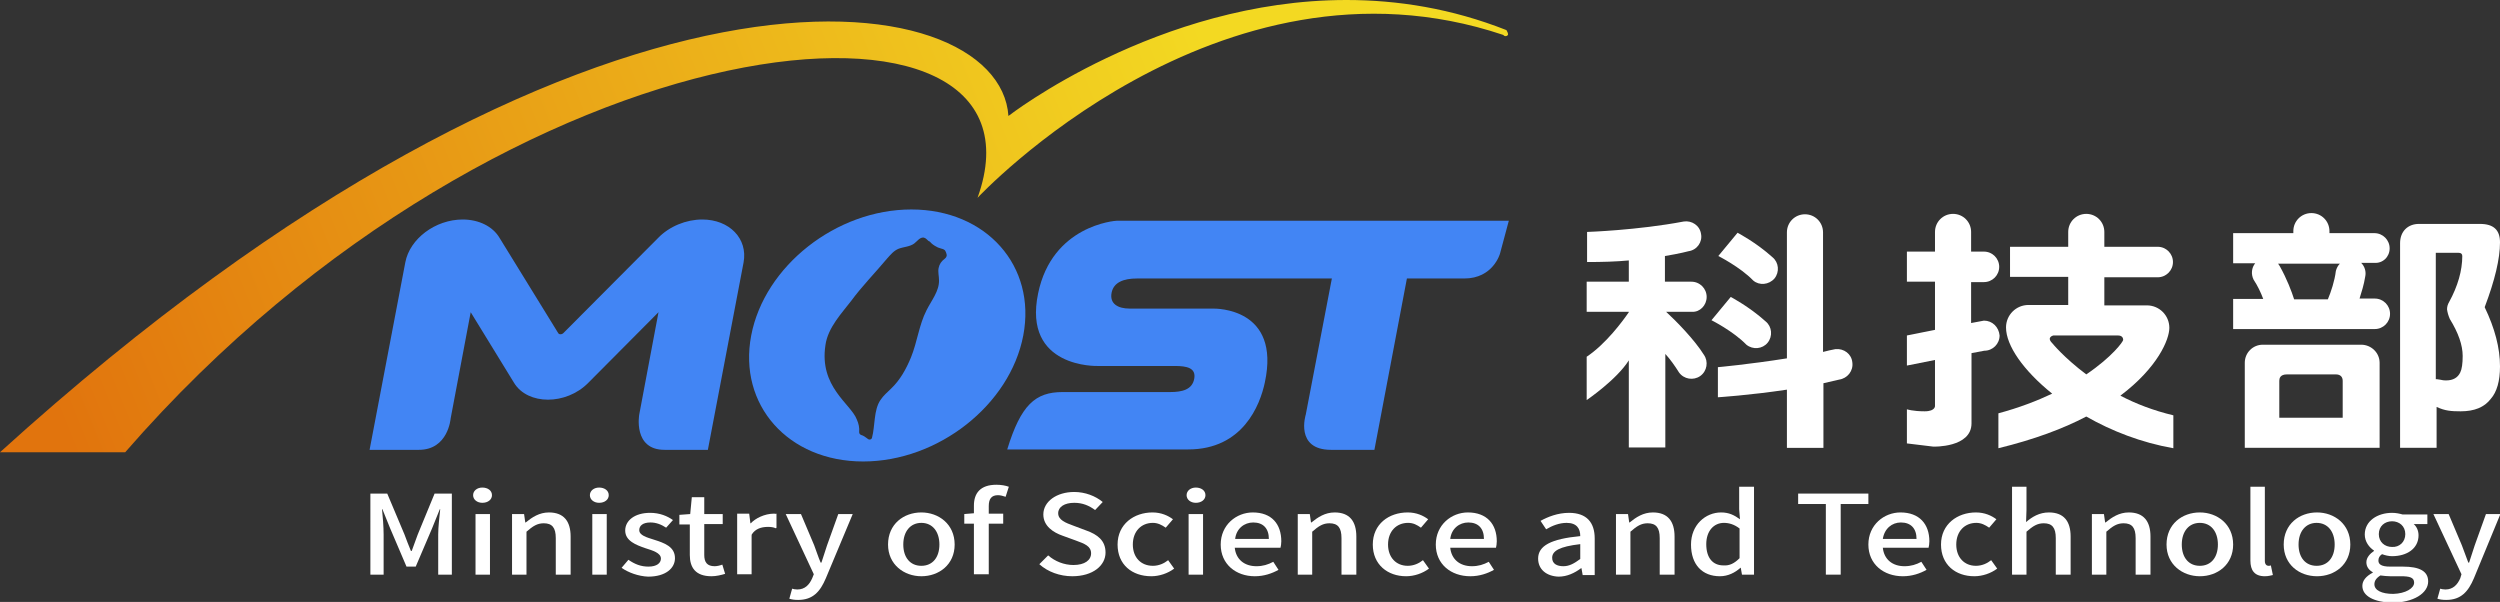 <?xml version="1.0" encoding="utf-8"?>
<!-- Generator: Adobe Illustrator 26.2.1, SVG Export Plug-In . SVG Version: 6.00 Build 0)  -->
<svg version="1.1" id="圖層_1" xmlns="http://www.w3.org/2000/svg" xmlns:xlink="http://www.w3.org/1999/xlink" x="0px" y="0px"
	 viewBox="0 0 623 150" style="enable-background:new 0 0 623 150;" xml:space="preserve">
<rect x="0" y="0" width="623" height="150" fill="#333333" stroke="none"/>
<style type="text/css">
	
		.st0{clip-path:url(#SVGID_00000123431929424273423880000010928493601212021129_);fill:url(#SVGID_00000053507216750467895210000014650796289502577538_);}
	.st1{fill:#4285F4;}
	.st2{fill:#FFFFFF;}
</style>
<g>
	<g>
		<defs>
			<path id="SVGID_1_" d="M251.3,28.9C249.1-4.7,147.4-21,0,112.7h31.2C127.3,2.2,264.7-9.2,243.6,49.3c0,0,60-64.4,131-40.6
				c0.3,0.4,0.8,0.4,1.1,0.1c0.3-0.3-0.1-0.9-0.3-1.3C361.7,2.1,348.3,0,335.5,0C288.5,0,251.3,28.9,251.3,28.9"/>
		</defs>
		<clipPath id="SVGID_00000041260080158203555910000017028223784113532064_">
			<use xlink:href="#SVGID_1_"  style="overflow:visible;"/>
		</clipPath>
		
			<linearGradient id="SVGID_00000089549010759438929250000013704571085247772576_" gradientUnits="userSpaceOnUse" x1="-108.458" y1="372.756" x2="-107.526" y2="372.756" gradientTransform="matrix(300.432 -122.978 -122.978 -300.432 78442.359 98765.609)">
			<stop  offset="0" style="stop-color:#E1740D"/>
			<stop  offset="1" style="stop-color:#F3D922"/>
		</linearGradient>
		
			<polygon style="clip-path:url(#SVGID_00000041260080158203555910000017028223784113532064_);fill:url(#SVGID_00000089549010759438929250000013704571085247772576_);" points="
			-46.9,-1.8 322,-152.7 422.8,93.5 53.9,244.5 		"/>
	</g>
	<path class="st1" d="M364.9,69.4h-14.3l-8.1,42.7h-10.8c-9.1,0-6.3-8.8-6.3-8.8l6.5-33.9h-48.6c-3.2,0-5.8,0.9-6.3,3.6
		c-0.5,2.7,1.6,3.9,4.5,3.9h20.8c0.7,0,16.9-0.2,12.9,18.4c-1.2,5.7-5.5,16.7-19.1,16.7h-45.1c3.4-11.1,7-14.3,13.8-14.3h26.8
		c3,0,5.5-0.6,6-3.3c0.5-2.7-1.8-3.2-4.8-3.2h-19.3c0,0-18.7,0.6-14.8-18.1c3.5-16.9,19.1-18.1,19.7-18.1H376l-2.2,8.2
		C373.8,63.2,372.1,69.4,364.9,69.4"/>
	<path class="st1" d="M92.1,112.1l8.9-46.7c1.1-5.9,7.5-10.7,14.3-10.7c4,0,7.5,1.7,9.2,4.6L139.1,83c0.2,0.4,0.9,0.4,1.3,0
		l23.6-23.7c2.8-2.9,7-4.6,11-4.6c6.8,0,11.4,4.8,10.3,10.7l-8.9,46.7h-10.8c-7.9,0-6.3-8.8-6.3-8.8l4.8-25.5l-17.5,17.6
		c-5.5,5.6-15.1,5.6-18.5,0l-10.8-17.6l-5,26.5c0,0-0.6,7.8-7.9,7.8H92.1z"/>
	<path class="st2" d="M92.3,123h4.2l4.3,10.2c0.5,1.3,1,2.7,1.6,4.1h0.2c0.5-1.4,1-2.7,1.5-4.1l4.2-10.2h4.3v20.2h-3.4v-10
		c0-1.8,0.3-4.4,0.5-6.3h-0.1l-1.9,4.7l-4.1,9.6h-2.3l-4.1-9.6l-1.9-4.7h-0.1c0.2,1.8,0.4,4.5,0.4,6.3v10h-3.3V123z"/>
	<path class="st2" d="M117.9,123.4c0-1.1,1-1.9,2.3-1.9c1.3,0,2.4,0.7,2.4,1.9c0,1.1-1,1.9-2.4,1.9
		C118.9,125.3,117.9,124.5,117.9,123.4 M118.5,128.1h3.6v15.1h-3.6V128.1z"/>
	<path class="st2" d="M127.6,128.1h3l0.3,2.1h0.1c1.6-1.3,3.4-2.5,5.8-2.5c3.7,0,5.4,2.2,5.4,6v9.5h-3.7v-9.1c0-2.6-0.9-3.7-3-3.7
		c-1.6,0-2.7,0.7-4.3,2.1v10.7h-3.6V128.1z"/>
	<path class="st2" d="M147,123.4c0-1.1,1-1.9,2.3-1.9c1.3,0,2.4,0.7,2.4,1.9c0,1.1-1,1.9-2.4,1.9C148,125.3,147,124.5,147,123.4
		 M147.6,128.1h3.6v15.1h-3.6V128.1z"/>
	<path class="st2" d="M154.9,141.5l1.7-2c1.6,1.1,3.1,1.7,5,1.7c2.1,0,3.1-0.9,3.1-2c0-1.4-2-2-3.9-2.6c-2.3-0.8-5-1.8-5-4.4
		c0-2.5,2.4-4.4,6.2-4.4c2.4,0,4.3,0.8,5.7,1.8l-1.7,1.9c-1.2-0.8-2.5-1.3-3.9-1.3c-1.9,0-2.8,0.8-2.8,1.9c0,1.3,1.8,1.8,3.7,2.4
		c2.5,0.8,5.2,1.7,5.2,4.6c0,2.5-2.3,4.6-6.7,4.6C159.1,143.6,156.6,142.7,154.9,141.5"/>
	<path class="st2" d="M171.9,138.3v-7.6h-2.6v-2.4l2.7-0.2l0.4-4.2h3.1v4.2h4.6v2.5h-4.6v7.7c0,1.8,0.7,2.8,2.6,2.8
		c0.6,0,1.4-0.2,1.9-0.4l0.7,2.3c-1,0.3-2.2,0.6-3.4,0.6C173.3,143.6,171.9,141.4,171.9,138.3"/>
	<path class="st2" d="M205.8,144.1c-1.4,3.3-3.2,5.4-6.9,5.4c-0.9,0-1.6-0.1-2.2-0.3l0.7-2.5c0.3,0.1,0.8,0.2,1.3,0.2
		c1.9,0,3-1.2,3.7-2.8l0.4-1l-7-15h3.8l3.3,7.8c0.5,1.3,1,2.9,1.6,4.3h0.2l1.4-4.3l2.8-7.8h3.6L205.8,144.1z"/>
	<path class="st2" d="M221.3,135.7c0-5.1,3.9-8,8.3-8c4.3,0,8.3,2.9,8.3,8c0,5-3.9,7.9-8.3,7.9C225.3,143.6,221.3,140.7,221.3,135.7
		 M234.1,135.7c0-3.2-1.7-5.4-4.5-5.4c-2.7,0-4.5,2.1-4.5,5.4c0,3.2,1.7,5.3,4.5,5.3C232.4,141,234.1,138.9,234.1,135.7"/>
	<path class="st2" d="M250.6,123.8c-0.6-0.2-1.3-0.4-1.9-0.4c-1.6,0-2.3,0.9-2.3,2.7v1.9h3.6v2.5h-3.6v12.6h-3.7v-12.6h-2.4v-2.4
		l2.4-0.2v-1.9c0-3.1,1.6-5.2,5.6-5.2c1.2,0,2.3,0.2,3.1,0.5L250.6,123.8z"/>
	<path class="st2" d="M259,140.6l2.2-2.2c1.7,1.5,4,2.4,6.3,2.4c2.8,0,4.4-1.2,4.4-2.9c0-1.8-1.6-2.4-3.8-3.2l-3.3-1.2
		c-2.3-0.8-4.8-2.4-4.8-5.3c0-3.2,3.3-5.6,7.7-5.6c2.7,0,5.3,1,7.1,2.5l-1.9,2c-1.5-1.1-3.1-1.8-5.2-1.8c-2.4,0-4,1-4,2.6
		c0,1.7,1.9,2.4,3.8,3.1l3.2,1.2c2.8,1,4.8,2.5,4.8,5.5c0,3.2-3.1,5.9-8.3,5.9C264.1,143.6,261.1,142.5,259,140.6"/>
	<path class="st2" d="M278.5,135.7c0-5.1,4.1-8,8.7-8c2.2,0,3.9,0.8,5.1,1.7l-1.8,2.1c-1-0.7-2-1.2-3.2-1.2c-2.9,0-5,2.1-5,5.4
		c0,3.2,2,5.3,5,5.3c1.5,0,2.8-0.6,3.8-1.4l1.5,2.1c-1.6,1.2-3.7,1.9-5.7,1.9C282.1,143.6,278.5,140.7,278.5,135.7"/>
	<path class="st2" d="M295.7,123.4c0-1.1,1-1.9,2.3-1.9c1.3,0,2.4,0.7,2.4,1.9c0,1.1-1,1.9-2.4,1.9
		C296.7,125.3,295.7,124.5,295.7,123.4 M296.2,128.1h3.6v15.1h-3.6V128.1z"/>
	<path class="st2" d="M304.2,135.7c0-4.9,3.9-8,8-8c4.7,0,7.1,2.9,7.1,7.2c0,0.6-0.1,1.2-0.2,1.6h-11.4c0.3,2.9,2.4,4.6,5.4,4.6
		c1.6,0,2.9-0.4,4.2-1.1l1.3,2c-1.6,0.9-3.6,1.6-5.9,1.6C308,143.6,304.2,140.6,304.2,135.7 M316.2,134.3c0-2.6-1.4-4.1-3.9-4.1
		c-2.2,0-4.2,1.5-4.5,4.1H316.2z"/>
	<path class="st2" d="M323.4,128.1h3l0.3,2.1h0.1c1.6-1.3,3.4-2.5,5.8-2.5c3.7,0,5.4,2.2,5.4,6v9.5h-3.7v-9.1c0-2.6-0.9-3.7-3-3.7
		c-1.6,0-2.7,0.7-4.3,2.1v10.7h-3.6V128.1z"/>
	<path class="st2" d="M342.1,135.7c0-5.1,4-8,8.7-8c2.2,0,3.9,0.8,5.1,1.7l-1.8,2.1c-1-0.7-1.9-1.2-3.2-1.2c-2.9,0-5,2.1-5,5.4
		c0,3.2,2,5.3,4.9,5.3c1.5,0,2.8-0.6,3.8-1.4l1.5,2.1c-1.6,1.2-3.7,1.9-5.7,1.9C345.8,143.6,342.1,140.7,342.1,135.7"/>
	<path class="st2" d="M357.8,135.7c0-4.9,3.9-8,8-8c4.7,0,7.2,2.9,7.2,7.2c0,0.6-0.1,1.2-0.2,1.6h-11.4c0.3,2.9,2.4,4.6,5.4,4.6
		c1.6,0,2.9-0.4,4.2-1.1l1.3,2c-1.6,0.9-3.6,1.6-5.9,1.6C361.6,143.6,357.8,140.6,357.8,135.7 M369.8,134.3c0-2.6-1.4-4.1-3.9-4.1
		c-2.2,0-4.2,1.5-4.5,4.1H369.8z"/>
	<path class="st2" d="M383.3,139.2c0-3.2,3.2-4.9,10.5-5.6c0-1.8-0.8-3.3-3.4-3.3c-1.8,0-3.6,0.7-5.1,1.6l-1.4-2.1
		c1.8-1,4.3-2,7.1-2c4.4,0,6.4,2.4,6.4,6.4v9.1h-3l-0.3-1.7H394c-1.6,1.2-3.5,2.1-5.6,2.1C385.4,143.6,383.3,141.9,383.3,139.2
		 M393.8,139.3v-3.7c-5.2,0.6-7,1.7-7,3.4c0,1.5,1.2,2.1,2.8,2.1C391.1,141.1,392.3,140.4,393.8,139.3"/>
	<path class="st2" d="M402.7,128.1h3l0.3,2.1h0.1c1.6-1.3,3.4-2.5,5.8-2.5c3.7,0,5.4,2.2,5.4,6v9.5h-3.7v-9.1c0-2.6-0.9-3.7-3-3.7
		c-1.6,0-2.7,0.7-4.3,2.1v10.7h-3.6V128.1z"/>
	<path class="st2" d="M421.4,135.7c0-4.9,3.6-8,7.5-8c2,0,3.3,0.7,4.7,1.7l-0.2-2.5v-5.6h3.7v21.9h-3l-0.3-1.7h-0.1
		c-1.3,1.2-3.1,2.1-5.1,2.1C424.2,143.6,421.4,140.7,421.4,135.7 M433.5,139.1v-7.4c-1.3-1-2.6-1.4-3.9-1.4c-2.5,0-4.4,2-4.4,5.3
		c0,3.4,1.6,5.3,4.3,5.3C431,141,432.2,140.4,433.5,139.1"/>
	<polygon class="st2" points="455,125.6 448.1,125.6 448.1,123 465.6,123 465.6,125.6 458.7,125.6 458.7,143.2 455,143.2 	"/>
	<path class="st2" d="M465.6,135.7c0-4.9,3.9-8,8-8c4.7,0,7.2,2.9,7.2,7.2c0,0.6-0.1,1.2-0.2,1.6h-11.4c0.3,2.9,2.4,4.6,5.4,4.6
		c1.6,0,2.9-0.4,4.2-1.1l1.3,2c-1.6,0.9-3.6,1.6-5.9,1.6C469.4,143.6,465.6,140.6,465.6,135.7 M477.6,134.3c0-2.6-1.4-4.1-3.9-4.1
		c-2.2,0-4.1,1.5-4.5,4.1H477.6z"/>
	<path class="st2" d="M483.7,135.7c0-5.1,4.1-8,8.7-8c2.2,0,3.9,0.8,5.1,1.7l-1.8,2.1c-1-0.7-2-1.2-3.2-1.2c-2.9,0-5,2.1-5,5.4
		c0,3.2,2,5.3,4.9,5.3c1.5,0,2.8-0.6,3.8-1.4l1.5,2.1c-1.6,1.2-3.7,1.9-5.7,1.9C487.3,143.6,483.7,140.7,483.7,135.7"/>
	<path class="st2" d="M501.4,121.3h3.6v5.8l-0.1,3c1.5-1.3,3.3-2.4,5.7-2.4c3.7,0,5.4,2.2,5.4,6v9.5h-3.7v-9.1c0-2.6-0.9-3.7-3-3.7
		c-1.6,0-2.7,0.7-4.3,2.1v10.7h-3.6V121.3z"/>
	<path class="st2" d="M521.3,128.1h3l0.3,2.1h0.1c1.6-1.3,3.4-2.5,5.8-2.5c3.7,0,5.4,2.2,5.4,6v9.5h-3.7v-9.1c0-2.6-0.9-3.7-3-3.7
		c-1.6,0-2.7,0.7-4.3,2.1v10.7h-3.6V128.1z"/>
	<path class="st2" d="M539.9,135.7c0-5.1,3.9-8,8.3-8c4.3,0,8.3,2.9,8.3,8c0,5-3.9,7.9-8.3,7.9C543.9,143.6,539.9,140.7,539.9,135.7
		 M552.7,135.7c0-3.2-1.7-5.4-4.5-5.4c-2.7,0-4.5,2.1-4.5,5.4c0,3.2,1.7,5.3,4.5,5.3C551,141,552.7,138.9,552.7,135.7"/>
	<path class="st2" d="M560.8,139.7v-18.4h3.6v18.5c0,0.9,0.5,1.2,0.9,1.2c0.2,0,0.3,0,0.6-0.1l0.5,2.4c-0.5,0.1-1.1,0.3-2,0.3
		C561.8,143.6,560.8,142.1,560.8,139.7"/>
	<path class="st2" d="M569.1,135.7c0-5.1,3.9-8,8.3-8c4.3,0,8.3,2.9,8.3,8c0,5-3.9,7.9-8.3,7.9C573,143.6,569.1,140.7,569.1,135.7
		 M581.8,135.7c0-3.2-1.7-5.4-4.5-5.4c-2.7,0-4.5,2.1-4.5,5.4c0,3.2,1.7,5.3,4.5,5.3C580.1,141,581.8,138.9,581.8,135.7"/>
	<path class="st2" d="M588.7,146c0-1.3,0.9-2.4,2.6-3.3v-0.1c-0.9-0.5-1.6-1.3-1.6-2.5c0-1.2,1-2.2,1.9-2.8v-0.1
		c-1.2-0.8-2.3-2.2-2.3-4c0-3.4,3.2-5.4,6.8-5.4c1,0,1.9,0.2,2.6,0.4h6.2v2.4h-3.4c0.7,0.6,1.2,1.6,1.2,2.8c0,3.3-2.9,5.2-6.6,5.2
		c-0.8,0-1.7-0.2-2.5-0.5c-0.6,0.4-0.9,0.9-0.9,1.6c0,0.9,0.7,1.5,2.9,1.5h3.2c4.1,0,6.3,1.1,6.3,3.7c0,2.9-3.6,5.3-9.2,5.3
		C591.7,150,588.7,148.6,588.7,146 M601.6,145.2c0-1.3-1.1-1.6-3.3-1.6h-2.7c-0.8,0-1.6-0.1-2.4-0.2c-1.1,0.7-1.5,1.4-1.5,2.2
		c0,1.5,1.8,2.4,4.7,2.4C599.5,147.9,601.6,146.6,601.6,145.2 M599.4,133.1c0-2-1.5-3.2-3.3-3.2c-1.8,0-3.3,1.2-3.3,3.2
		c0,2,1.5,3.2,3.3,3.2C597.9,136.4,599.4,135.1,599.4,133.1"/>
	<path class="st2" d="M616.5,144.1c-1.4,3.3-3.2,5.4-6.9,5.4c-0.9,0-1.6-0.1-2.2-0.3l0.7-2.5c0.3,0.1,0.8,0.2,1.3,0.2
		c1.9,0,3-1.2,3.7-2.8l0.3-1l-7-15h3.8l3.3,7.8c0.5,1.3,1.1,2.9,1.6,4.3h0.2l1.4-4.3l2.8-7.8h3.6L616.5,144.1z"/>
	<path class="st2" d="M192.9,128c-2.4,0-4.7,1.2-5.8,2.4H187l-0.3-2.4h-3v15.1h3.6v-9.5c0-0.2,0-0.4,0.1-0.5c0.8-1.2,2.1-1.8,4-1.8
		c0.7,0,1.4,0.1,1.8,0.3c0.2,0.1,0.3,0,0.3-0.2v-3.4C193.3,128.1,193.1,128,192.9,128"/>
	<path class="st2" d="M619.2,76.6l0-0.1c2.5-6.6,3.8-12,3.8-16.1c0-3.1-1.6-4.6-5-4.6h-15.2c-2.7,0-4.7,1.8-4.7,4.8v51h9.1v-10.2
		c2.1,1,3.7,1.1,6,1.1c3.4,0,5.9-1,7.5-3.1c1.5-1.7,2.3-4.4,2.3-8.1c0-4.6-1.3-9.5-3.8-14.7L619.2,76.6z M610.5,79.5
		c2.1,3.4,3.2,6.5,3.2,9.2c0,1.9-0.2,3.3-0.6,4.1c-0.6,1.3-1.8,2-3.5,2c-1,0-0.8-0.1-2.3-0.3l-0.3,0V63h5.7c0.6,0,0.9,0.3,0.9,0.8
		c0,3.6-1.1,7.5-3.3,11.5c-0.3,0.5-0.5,1.1-0.5,1.8C609.9,77.8,610.1,78.6,610.5,79.5"/>
	<path class="st2" d="M588.4,85.9h-24.5c-2.5,0-4.5,2-4.5,4.5l0,21.2H593l0-21.2C593,87.9,590.9,85.9,588.4,85.9 M583.8,104.1H568
		v-9.2c0-0.6,0.2-1.6,1.9-1.6h12.2c1.1,0,1.7,0.6,1.7,1.6L583.8,104.1z"/>
	<path class="st2" d="M595.5,61.9c0-2.1-1.7-3.8-3.8-3.8h-11.2v-0.5c0-2.5-2-4.5-4.5-4.5c-2.5,0-4.5,2-4.5,4.5v0.5h-15v7.5l5.5,0
		c-0.9,1.1-1.1,2.7-0.4,4.1c1,1.5,1.8,3.2,2.4,4.8h-7.5v7.5l35.3,0c2.1,0,3.8-1.7,3.8-3.8c0-2.1-1.7-3.8-3.8-3.8H588
		c0.5-1.6,1.1-3.5,1.4-5.4c0.3-1.3-0.1-2.6-1-3.5l3.2,0C593.8,65.7,595.5,64,595.5,61.9 M582.1,67.5c-0.3,2.5-1.2,5.2-2,7.1h-8.4
		c-0.6-1.9-1.8-5.1-3.6-8.3c-0.1-0.2-0.3-0.4-0.4-0.6l15.4,0C582.6,66.2,582.3,66.8,582.1,67.5"/>
	<path class="st2" d="M461.6,90.3c-0.2-2.1-2.1-3.5-4.2-3.3c-1,0.2-2,0.4-3.1,0.7l0-29.8c0-2.5-2-4.5-4.5-4.5c-2.5,0-4.5,2-4.5,4.5
		l0,31.4c-9.4,1.5-17.2,2.2-17.2,2.2v7.5c0,0,7.9-0.5,17.2-1.9l0,14.5h9.1l0-16.1c1.3-0.3,2.7-0.6,3.9-0.9
		C460.4,94.3,461.9,92.4,461.6,90.3"/>
	<path class="st2" d="M442.2,69.4c1.3-1.6,1.1-4-0.5-5.3c-4.1-3.7-8.7-6.1-8.7-6.1l-4.8,5.8c0,0,5.4,2.7,8.7,6.1
		C438.4,71.2,440.8,71,442.2,69.4"/>
	<path class="st2" d="M440.5,85.4c1.3-1.6,1.1-4-0.5-5.3c-4.1-3.7-8.7-6.1-8.7-6.1l-4.8,5.8c0,0,5.4,2.7,8.7,6.1
		C436.8,87.2,439.2,87,440.5,85.4"/>
	<path class="st2" d="M425.3,74c0-2.1-1.7-3.8-3.8-3.8h-6.6v-6.4c3.7-0.6,5.9-1.2,5.9-1.2c2.1-0.3,3.5-2.3,3.1-4.3
		c-0.3-2.1-2.3-3.4-4.3-3.1c-11.6,2.2-24.1,2.6-24.1,2.6v7.5c3.8,0,7.3-0.1,10.4-0.4v5.3h-10.5v7.5l10.5,0v0.1
		c-1.5,2.2-5.7,7.9-10.5,11.1v10.8c0,0,7.5-5.1,10.5-9.9l0,21.7h9.1l0-23.3c1.2,1.3,2.4,3,3.4,4.6c1.2,1.7,3.6,2.1,5.3,0.9
		c1.7-1.2,2.1-3.6,0.9-5.3c-2.3-3.7-6.8-8.3-9.4-10.7l6.5,0C423.6,77.8,425.3,76.1,425.3,74"/>
	<path class="st2" d="M494.4,79.9l-3.2,0.6l0-10.2l3.2,0c2.1,0,3.8-1.7,3.8-3.8c0-2.1-1.7-3.8-3.8-3.8h-3.2v-4.9
		c0-2.5-2-4.5-4.5-4.5c-2.5,0-4.5,2-4.5,4.5v4.9h-7v7.5l7,0l0,12l-7,1.4v7.5l7-1.4l0,11.3c0,0,0.3,1.5-2.6,1.5
		c-2.9,0-4.4-0.5-4.4-0.5v8.5l6.6,0.8c0,0,9.5,0.3,9.5-5.8l0-17.5l3.2-0.6c2.1,0,3.8-1.7,3.8-3.8C498.1,81.5,496.5,79.9,494.4,79.9"
		/>
	<path class="st2" d="M540.6,81.7c0-3.1-2.5-5.6-5.6-5.6h-10.6l0-7l13.3,0c2.1,0,3.8-1.7,3.8-3.8c0-2.1-1.7-3.8-3.8-3.8h-13.3l0-3.7
		c0-2.5-2-4.5-4.5-4.5c-2.5,0-4.5,2-4.5,4.5v3.7h-14.5v7.5l14.5,0l0,7h-9.9c-3.1,0-5.6,2.5-5.6,5.6c0,4.5,4.3,10.7,11.5,16.5
		c-3.8,1.8-8.2,3.5-13.4,4.9v8.7c9-2.2,16.2-4.9,21.9-7.9c6.3,3.6,13.7,6.5,21.7,7.9v-8.2c-5-1.2-9.4-2.9-13.2-4.9
		C537.7,91.6,540.6,84.6,540.6,81.7 M519.9,93.3c-5.6-4.2-8.5-7.8-8.5-7.8c-1.5-1.5,0.3-1.9,0.3-1.9h16.1c1.1,0,1.3,0.7,1.3,1.1
		C529.1,85.1,526.4,88.9,519.9,93.3"/>
	<path class="st1" d="M227.1,52.2c18.7,0,31.2,14.1,27.9,31.4c-3.3,17.3-21.2,31.4-39.9,31.4c-18.7,0-31.2-14.1-27.9-31.4
		C190.5,66.3,208.4,52.2,227.1,52.2 M230.9,59.6c-0.2-0.2-0.4-0.3-0.7-0.4c-1-0.1-1.6,0.9-2.4,1.5c-1.1,0.8-2.6,0.8-3.9,1.3
		c-1.2,0.5-2,1.5-2.9,2.5c-3,3.6-6.1,6.7-8.9,10.5c-2.2,2.9-5.8,6.6-6.4,11c-1.6,10.4,6.3,14.6,7.8,18.5c0.5,1.1,0.7,2.1,0.6,3.2
		c0,0.3,0.2,0.6,0.5,0.7c0.5,0.1,1.2,0.6,1.7,1c0.4,0.3,0.9,0.1,1-0.3c0.8-3,0.4-6.9,2.1-9.4c0.7-1.1,1.8-2,2.7-2.9
		c2.2-2.1,3.7-4.8,4.9-7.7c1.6-3.9,2-8.1,3.9-11.8c1.2-2.4,3.2-4.8,3.1-7.5c0-1-0.3-2-0.1-3c0.2-1,0.7-1.7,1.5-2.3
		c0.4-0.3,0.6-0.7,0.5-1.1c-0.1-0.4-0.2-0.7-0.4-1c-0.3-0.3-0.7-0.4-1.1-0.5c-0.3-0.1-0.7-0.2-1-0.4c-0.6-0.3-1.2-0.7-1.7-1.3
		C231.4,60.1,231.2,59.9,230.9,59.6"/>
</g>
</svg>
